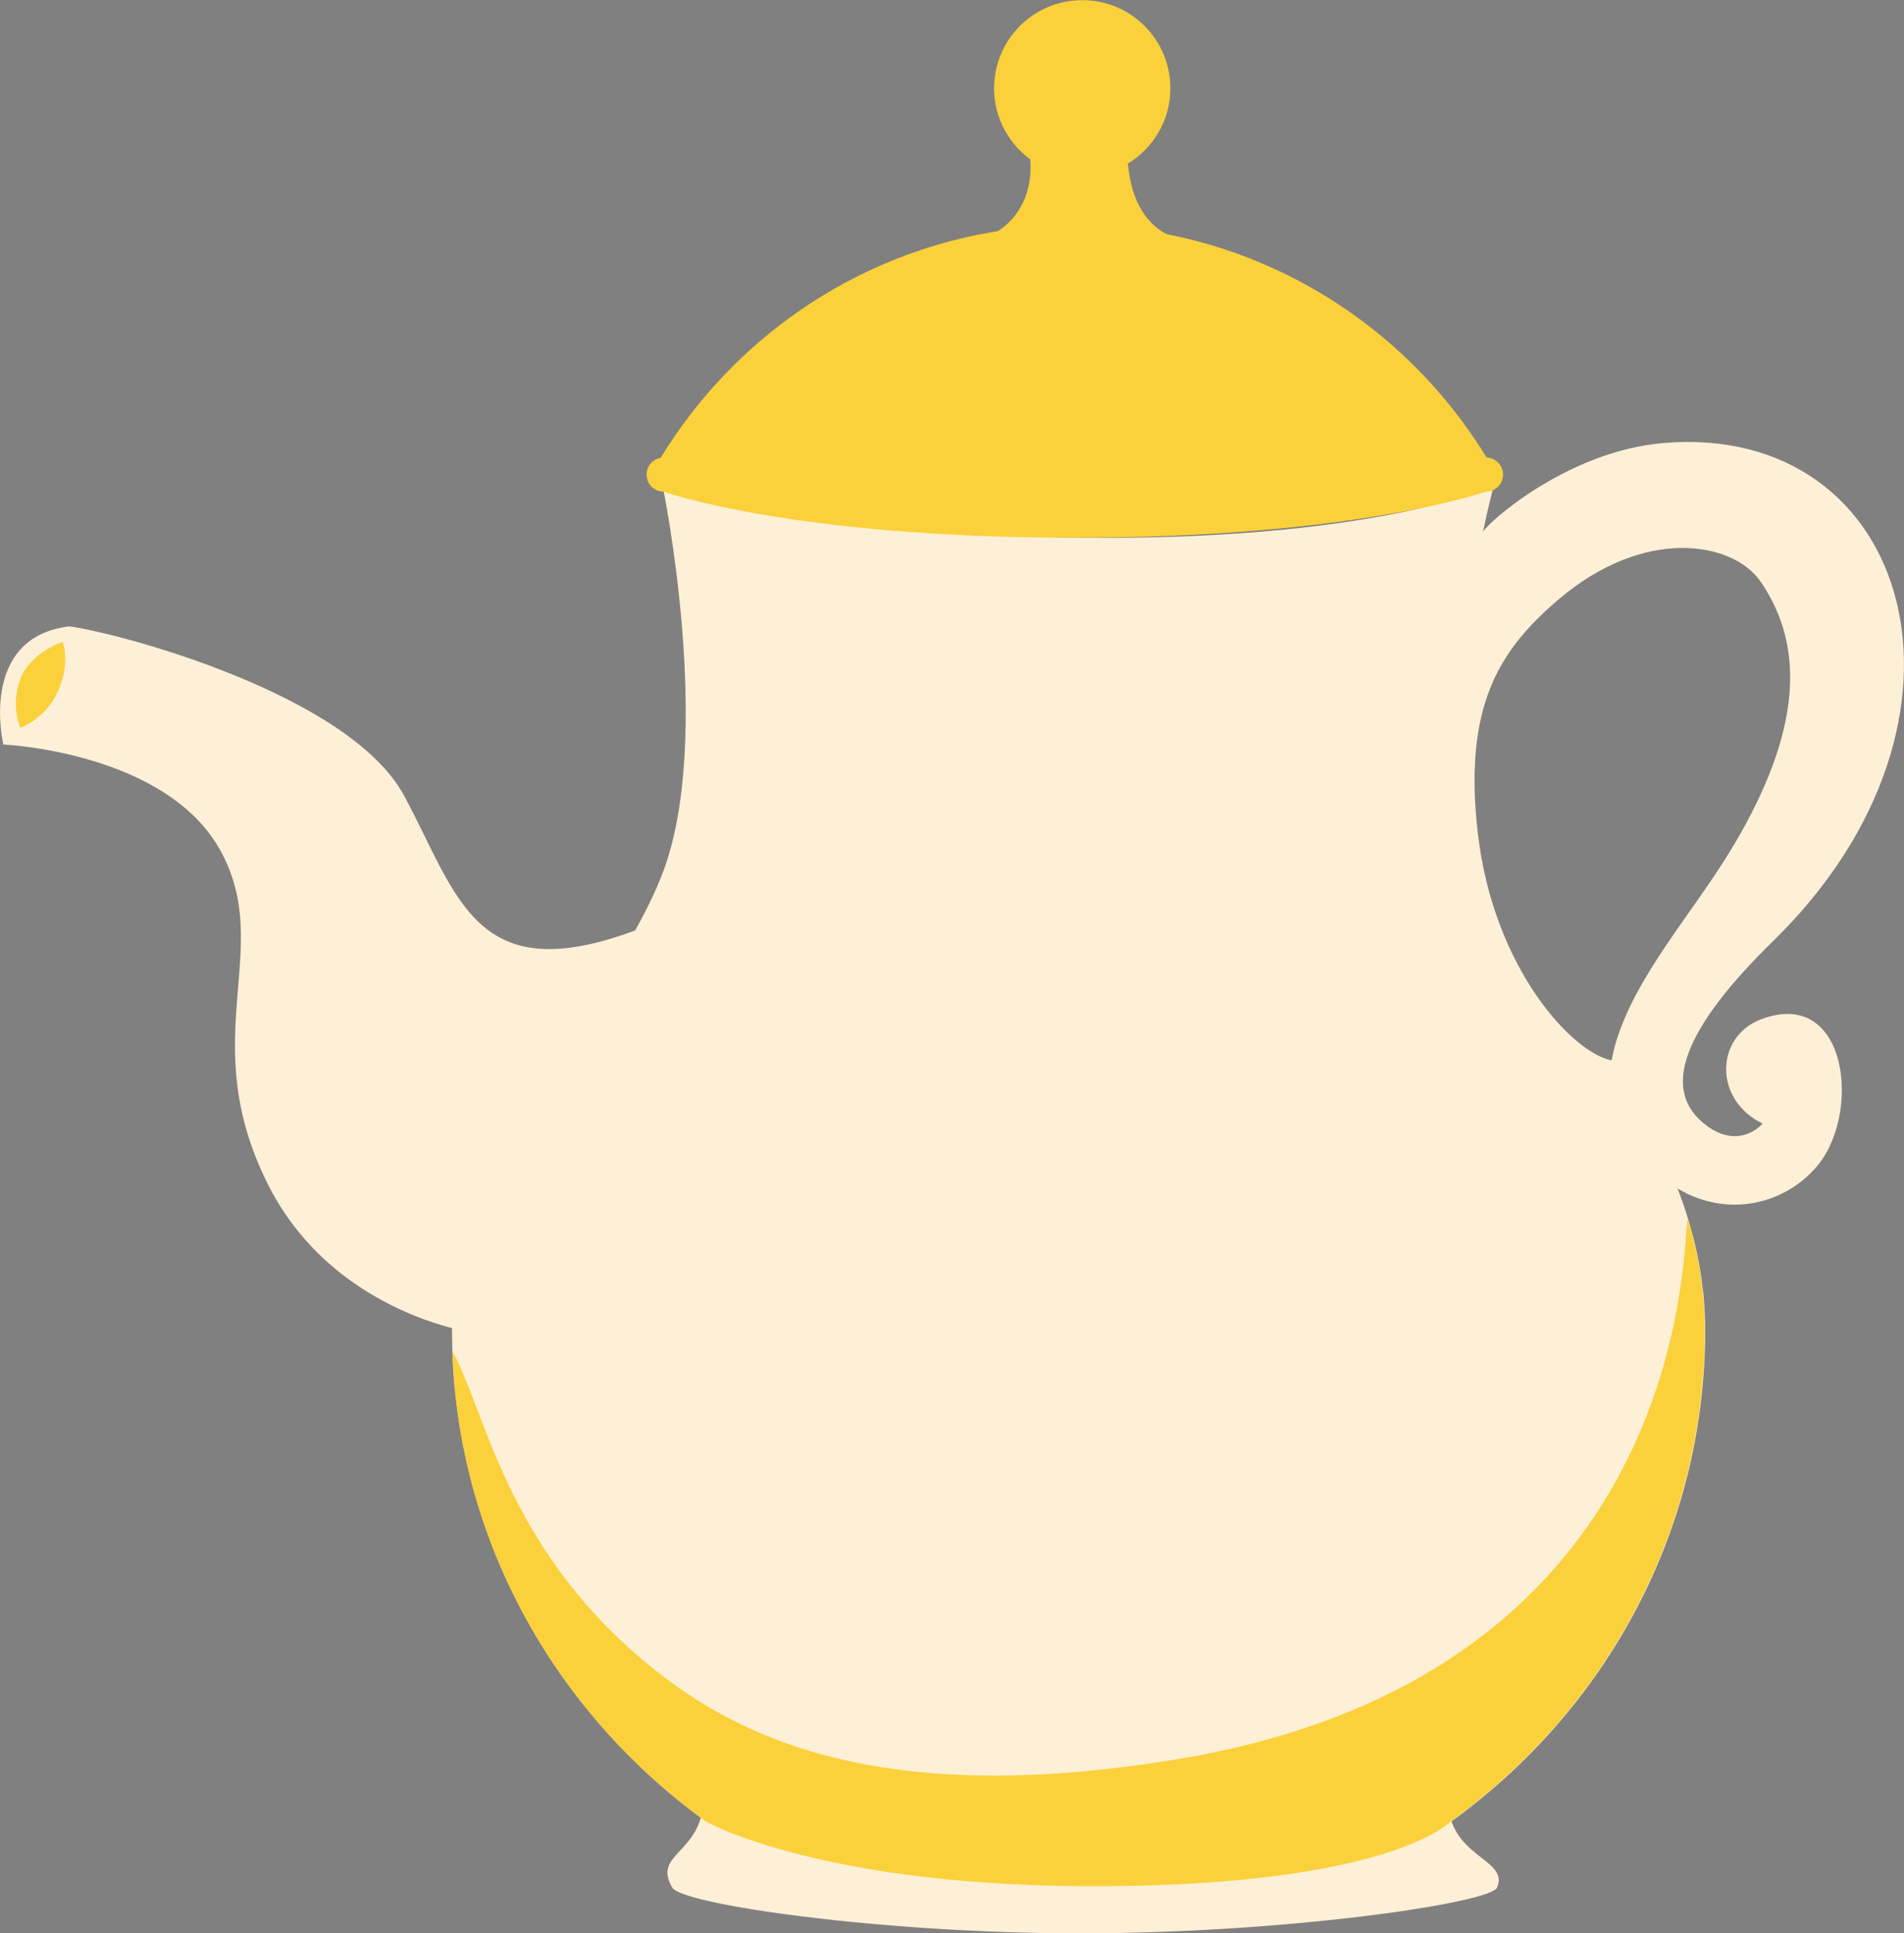 <?xml version="1.0" encoding="utf-8"?>
<!-- Generator: Adobe Illustrator 24.1.1, SVG Export Plug-In . SVG Version: 6.00 Build 0)  -->
<svg version="1.1" id="Layer_1" xmlns="http://www.w3.org/2000/svg" xmlns:xlink="http://www.w3.org/1999/xlink" x="0px" y="0px"
	 viewBox="0 0 120.76 122.57" style="enable-background:new 0 0 120.76 122.57;" xml:space="preserve">
<rect x="0" y="0" width="120.76" height="122.57" fill="#808080" stroke="none"/>
<style type="text/css">
	.st0{fill:#362A2B;}
	.st1{fill:#28252B;}
	.st2{fill:#FEF0D6;}
	.st3{fill:#3C3C3B;}
	.st4{fill:#47C6BD;}
	.st5{fill:#FFBA00;}
	.st6{fill:#C6C6C6;}
	.st7{fill:#22B5AF;}
	.st8{fill:#14847C;}
	.st9{fill:#9D9D9C;}
	.st10{opacity:0.15;}
	.st11{fill:#FBD13B;}
</style>
<g>
	<g>
		<g>
			<g>
				<path class="st0" d="M818.69,1111.66c-0.01,4.5,3.63,8.16,8.13,8.17c4.5,0.01,8.16-3.63,8.17-8.13c0.01-4.5-3.63-8.16-8.13-8.17
					C822.36,1103.52,818.7,1107.16,818.69,1111.66z"/>
				<path class="st1" d="M809.27,1111.65c-0.01,9.7,7.84,17.58,17.54,17.59c9.7,0.02,17.58-7.84,17.59-17.54
					c0.02-9.7-7.84-17.58-17.54-17.59C817.16,1094.1,809.29,1101.95,809.27,1111.65z M816.02,1111.66
					c0.01-5.97,4.86-10.8,10.83-10.8c5.97,0.01,10.81,4.86,10.8,10.83c-0.01,5.97-4.86,10.81-10.83,10.8
					C820.85,1122.49,816.01,1117.64,816.02,1111.66z"/>
				<g>
					<path class="st2" d="M816.06,1111.66c-0.01,5.95,4.81,10.79,10.76,10.8c5.95,0.01,10.79-4.81,10.8-10.76
						c0.01-5.95-4.81-10.79-10.76-10.8C820.9,1100.89,816.07,1105.71,816.06,1111.66z M817.22,1111.66
						c0.01-5.31,4.32-9.61,9.63-9.59c5.31,0.01,9.61,4.32,9.6,9.63c-0.01,5.31-4.32,9.61-9.63,9.6
						C821.51,1121.29,817.21,1116.97,817.22,1111.66z"/>
					<path class="st2" d="M820.23,1111.67c-0.01,3.65,2.95,6.61,6.6,6.62c3.65,0,6.61-2.95,6.62-6.6c0.01-3.65-2.95-6.61-6.59-6.62
						C823.2,1105.07,820.23,1108.02,820.23,1111.67z M822.68,1111.68c0-2.29,1.87-4.15,4.16-4.15c2.29,0,4.15,1.87,4.15,4.16
						c0,2.29-1.87,4.15-4.16,4.15C824.54,1115.83,822.68,1113.97,822.68,1111.68z"/>
					<g>
						<path class="st2" d="M822.68,1111.68c0,2.29,1.85,4.16,4.15,4.16c2.29,0,4.16-1.86,4.16-4.15c0-2.3-1.85-4.16-4.15-4.16
							C824.55,1107.53,822.69,1109.38,822.68,1111.68z M825.25,1110.09c-0.23,0.23-0.61,0.23-0.84,0c-0.23-0.23-0.23-0.61,0-0.84
							c0.23-0.23,0.61-0.23,0.84,0C825.48,1109.48,825.48,1109.86,825.25,1110.09z M827.19,1109.13c0,0.19-0.16,0.35-0.35,0.34
							c-0.19,0-0.35-0.16-0.35-0.35c0-0.19,0.16-0.35,0.35-0.34C827.03,1108.78,827.19,1108.94,827.19,1109.13z M829.27,1110.1
							c-0.23,0.23-0.61,0.23-0.84,0c-0.23-0.23-0.23-0.61,0-0.84c0.23-0.23,0.61-0.23,0.84,0
							C829.5,1109.49,829.5,1109.86,829.27,1110.1z M829.39,1112.03c-0.19,0-0.35-0.16-0.35-0.35c0-0.19,0.16-0.35,0.35-0.34
							c0.19,0,0.34,0.15,0.34,0.35C829.73,1111.88,829.58,1112.03,829.39,1112.03z M828.42,1113.28c0.23-0.23,0.61-0.23,0.84,0
							c0.23,0.23,0.23,0.61,0,0.84c-0.23,0.23-0.61,0.23-0.84,0C828.19,1113.88,828.19,1113.51,828.42,1113.28z M826.49,1114.23
							c0-0.19,0.15-0.34,0.35-0.34c0.19,0,0.35,0.16,0.35,0.35c0,0.19-0.16,0.35-0.35,0.34
							C826.64,1114.58,826.49,1114.43,826.49,1114.23z M825.26,1111.68c0-0.87,0.71-1.58,1.58-1.58c0.87,0,1.58,0.71,1.57,1.58
							c0,0.87-0.71,1.58-1.58,1.58C825.96,1113.26,825.26,1112.55,825.26,1111.68z M824.4,1113.27c0.23-0.23,0.61-0.23,0.84,0
							c0.23,0.23,0.23,0.61,0,0.84c-0.23,0.23-0.61,0.23-0.84,0C824.17,1113.88,824.17,1113.5,824.4,1113.27z M823.94,1111.68
							c0-0.19,0.16-0.35,0.35-0.35c0.19,0,0.35,0.16,0.35,0.35c0,0.19-0.16,0.35-0.35,0.34
							C824.09,1112.02,823.94,1111.87,823.94,1111.68z"/>
					</g>
					<path class="st2" d="M817.22,1111.66c-0.01,5.31,4.29,9.62,9.6,9.63c5.31,0.01,9.62-4.29,9.63-9.6
						c0.01-5.31-4.29-9.62-9.6-9.63C821.54,1102.06,817.23,1106.36,817.22,1111.66z M826.85,1105.07c3.65,0.01,6.6,2.97,6.59,6.62
						c-0.01,3.65-2.97,6.6-6.62,6.6c-3.65-0.01-6.6-2.97-6.6-6.62C820.23,1108.02,823.2,1105.07,826.85,1105.07z"/>
				</g>
			</g>
			<rect x="825.6" y="1098.83" class="st3" width="17.92" height="14.1"/>
			<circle class="st3" cx="826.84" cy="1111.68" r="5.47"/>
			<g>
				<path class="st1" d="M911.21,1111.65c-0.01,9.7,7.84,17.58,17.54,17.59c9.7,0.02,17.58-7.84,17.59-17.54
					c0.02-9.7-7.84-17.58-17.54-17.59C919.11,1094.1,911.23,1101.95,911.21,1111.65z M917.97,1111.66
					c0.01-5.97,4.86-10.8,10.83-10.8c5.97,0.01,10.81,4.86,10.8,10.83c-0.01,5.97-4.86,10.81-10.83,10.8
					C922.79,1122.49,917.96,1117.64,917.97,1111.66z"/>
				<g>
					<path class="st2" d="M918,1111.66c-0.01,5.95,4.81,10.79,10.76,10.8c5.95,0.01,10.79-4.81,10.8-10.76
						c0.01-5.95-4.81-10.79-10.76-10.8C922.84,1100.89,918.01,1105.71,918,1111.66z M919.17,1111.66c0.01-5.31,4.32-9.61,9.63-9.59
						c5.31,0.01,9.61,4.32,9.6,9.63c-0.01,5.31-4.32,9.61-9.63,9.6C923.46,1121.29,919.16,1116.97,919.17,1111.66z"/>
					<path class="st2" d="M922.17,1111.67c-0.01,3.65,2.95,6.61,6.6,6.62c3.65,0,6.61-2.95,6.62-6.6c0.01-3.65-2.95-6.61-6.59-6.62
						C925.14,1105.07,922.18,1108.02,922.17,1111.67z M924.63,1111.68c0-2.29,1.87-4.15,4.16-4.15c2.29,0,4.15,1.87,4.15,4.16
						c0,2.29-1.87,4.15-4.16,4.15C926.48,1115.83,924.62,1113.97,924.63,1111.68z"/>
					<g>
						<path class="st2" d="M924.63,1111.68c0,2.29,1.85,4.16,4.15,4.16c2.29,0,4.16-1.86,4.16-4.15c0-2.3-1.85-4.16-4.15-4.16
							C926.49,1107.53,924.63,1109.38,924.63,1111.68z M927.19,1110.09c-0.23,0.23-0.61,0.23-0.84,0c-0.23-0.23-0.23-0.61,0-0.84
							c0.23-0.23,0.61-0.23,0.84,0C927.43,1109.48,927.43,1109.86,927.19,1110.09z M929.13,1109.13c0,0.19-0.16,0.35-0.35,0.34
							c-0.19,0-0.35-0.16-0.35-0.35c0-0.19,0.16-0.35,0.35-0.34C928.98,1108.78,929.13,1108.94,929.13,1109.13z M931.21,1110.1
							c-0.23,0.23-0.61,0.23-0.84,0c-0.23-0.23-0.23-0.61,0-0.84c0.23-0.23,0.61-0.23,0.84,0
							C931.45,1109.49,931.44,1109.86,931.21,1110.1z M931.33,1112.03c-0.19,0-0.35-0.16-0.35-0.35c0-0.19,0.16-0.35,0.35-0.34
							c0.19,0,0.34,0.15,0.34,0.35C931.68,1111.88,931.52,1112.03,931.33,1112.03z M930.37,1113.28c0.23-0.23,0.61-0.23,0.84,0
							c0.23,0.23,0.23,0.61,0,0.84c-0.23,0.23-0.61,0.23-0.84,0C930.14,1113.88,930.14,1113.51,930.37,1113.28z M928.43,1114.23
							c0-0.19,0.15-0.34,0.35-0.34c0.19,0,0.35,0.16,0.35,0.35c0,0.19-0.16,0.35-0.35,0.34
							C928.58,1114.58,928.43,1114.43,928.43,1114.23z M927.2,1111.68c0-0.87,0.71-1.58,1.58-1.58c0.87,0,1.58,0.71,1.57,1.58
							c0,0.87-0.71,1.58-1.58,1.58C927.91,1113.26,927.2,1112.55,927.2,1111.68z M926.35,1113.27c0.23-0.23,0.61-0.23,0.84,0
							c0.23,0.23,0.23,0.61,0,0.84c-0.23,0.23-0.61,0.23-0.84,0C926.12,1113.88,926.12,1113.5,926.35,1113.27z M925.88,1111.68
							c0-0.19,0.16-0.35,0.35-0.35c0.19,0,0.35,0.16,0.35,0.35c0,0.19-0.16,0.35-0.35,0.34
							C926.04,1112.02,925.88,1111.87,925.88,1111.68z"/>
					</g>
					<path class="st2" d="M919.17,1111.66c-0.01,5.31,4.29,9.62,9.6,9.63c5.31,0.01,9.62-4.29,9.63-9.6
						c0.01-5.31-4.29-9.62-9.6-9.63C923.49,1102.06,919.18,1106.36,919.17,1111.66z M928.79,1105.07c3.65,0.01,6.6,2.97,6.59,6.62
						c-0.01,3.65-2.97,6.6-6.62,6.6c-3.65-0.01-6.6-2.97-6.6-6.62C922.18,1108.02,925.14,1105.07,928.79,1105.07z"/>
				</g>
			</g>
			<g>
				
					<rect x="921.19" y="1087.01" transform="matrix(0.909 -0.417 0.417 0.909 -374.574 485.285)" class="st3" width="4.41" height="25.85"/>
			</g>
			<path class="st4" d="M909.99,1108.66c0.73,0.9,2.05,0.96,2.85,0.15c7.49-7.66,17.3-11.68,29.12-12.55
				c1.48-0.11,2.25-1.83,1.3-2.96c-5.46-6.49-13.7-9.78-24.39-10.24L909.99,1108.66z"/>
			<ellipse class="st5" cx="906.4" cy="1045.89" rx="1.96" ry="4.7"/>
			<rect x="816.01" y="1075.52" class="st4" width="22.91" height="12.12"/>
			<polygon class="st6" points="816.01,1087.19 813.59,1086.63 813.59,1076.08 816.01,1075.52 			"/>
			<path class="st7" d="M921.3,1071.9l-18.44-25.43l-6.02,2.64l7.8,22.24c2.63,7.51,2.28,15.74-0.98,22.99l-3.66,8.13
				c-0.71,1.58-2.29,2.6-4.02,2.6h-21.91c-9.09,0.03-9.22-18.22,0-30.18l-43.08-3.46l-14.93,15.35l1.17,16.74l23.35,10.55h54.2h5.09
				c4.07,0,7.87-2.04,10.12-5.42l11.7-17.57C925.58,1085.24,925.42,1077.58,921.3,1071.9z"/>
			<path class="st8" d="M904.02,1104.28l3.66-8.13c3.74-8.32,4.14-17.65,1.12-26.26l-5.25-14.98l-0.68-8.45l-6.02,2.64l7.8,22.24
				c2.63,7.51,2.28,15.74-0.98,22.99l-3.66,8.13c-0.71,1.58-2.29,2.6-4.02,2.6h-21.91c-9.09,0.03-9.22-18.22,0-30.18l-45.01-1.48
				l-2.23,2.29l39.74,3.01c-4.1,8.49-5.07,18.3-1.97,24.59c1.66,3.37,4.43,5.5,7.75,6.03h25.1
				C900.32,1108.85,902.8,1106.98,904.02,1104.28z"/>
			<path class="st4" d="M811.14,1099.72l34.3,7.45c5.58,1.21,10.99-2.63,11.69-8.29l1.07-8.63c0.81-6.53-4.97-11.95-11.43-10.73
				l-29.21,5.51c-5.19,0.98-8.94,5.51-8.94,10.79v0.76C808.61,1098.1,809.66,1099.4,811.14,1099.72z"/>
			<path class="st1" d="M879.4,1064.87h-52.72c-2.21,0-4,1.79-4,4c0,2.02,1.4,3.69,3.32,4.02l11.63,2h41.77V1064.87z"/>
			<path class="st1" d="M894.78,1039.63l0.74,5.02c0,1.2,0.28,2.38,0.81,3.45l1.23,3.07h8.71l0.73-1.51l-0.47-8.54l-2.28-0.9
				L894.78,1039.63z"/>
			<polygon class="st9" points="907.47,1050.43 906.27,1051.17 904.26,1040.23 911.38,1041.34 907,1042.6 			"/>
			<path class="st3" d="M932.35,1111.68c0,1.97-1.6,3.57-3.57,3.57c-1.97,0-3.56-1.6-3.56-3.57c0-1.97,1.6-3.56,3.56-3.56
				C930.75,1108.12,932.35,1109.71,932.35,1111.68z"/>
		</g>
		<path class="st10" d="M945.59,1130.3c0,2.1-1.71,3.81-3.81,3.81H815.25c-2.11,0-3.81-1.71-3.81-3.81s1.71-3.81,3.81-3.81h126.53
			C943.88,1126.49,945.59,1128.2,945.59,1130.3L945.59,1130.3z"/>
	</g>
	<path class="st3" d="M896.24,1041.79c0.52,1.28-0.11,2.74-1.39,3.25c-1.28,0.51-2.74-0.11-3.25-1.39
		c-0.51-1.28,0.11-2.74,1.39-3.25C894.27,1039.89,895.72,1040.51,896.24,1041.79z"/>
</g>
<g>
	<g>
		<path class="st11" d="M94.65,29.62c-5.31-9.16-15.2-15.34-26.55-15.34c-11.35,0-21.24,6.18-26.55,15.34c0,0,5.7,2.59,25.29,2.59
			S94.65,29.62,94.65,29.62z"/>
		<path class="st2" d="M94.95,119.67c-0.41,0.97-13.23,2.88-26.26,2.9c-12.6,0.02-25.42-1.82-26.05-2.9c-1.3-2.2,1.9-2.1,2-5.69
			c0.1-3.6,47.32-3.79,47.22,0C91.75,117.78,95.75,117.78,94.95,119.67z"/>
		<path class="st2" d="M111.67,64.63c-2.88,1.11-3,5.09,0.12,6.6c-0.68,0.76-2.01,1.26-3.5,0.17c-3.1-2.25-1.49-6.21,4.19-11.76
			c14.35-14.02,8.77-32.91-7-31.55c-5.96,0.51-10.94,4.87-11.42,5.62c0.3-1.44,0.56-2.45,0.65-2.78c0-0.01,0-0.02,0.01-0.02
			c0.01-0.04,0.02-0.06,0.02-0.08c0,0,0.01-0.02,0.01-0.02s-7.05,3.29-24.77,3.29c-17.72,0-27.95-3.29-27.95-3.29
			s3.29,15.92,0,24.53c-0.46,1.21-1.06,2.42-1.75,3.65c-10.15,3.77-11.22-2.15-14.63-8.51C22.22,44.05,7.69,40.16,4.4,39.71
			c-5.81,0.7-4.19,7.49-4.19,7.49s10.33,0.45,13.78,6.74c3.45,6.29-1.65,11.83,2.99,21.12c3.13,6.25,9.04,8.45,11.69,9.14
			c0,0.05,0,0.09,0,0.14c0,12.77,6.34,24.09,16.12,31.15c0,0,3.03,4.11,24.23,4.11s23.01-4.11,23.01-4.11
			c9.78-7.06,16.12-18.38,16.12-31.15c0-0.38-0.01-0.76-0.03-1.13c0-0.12-0.02-0.23-0.02-0.35c-0.02-0.26-0.04-0.52-0.06-0.78
			c-0.01-0.13-0.03-0.26-0.05-0.38c-0.03-0.24-0.06-0.49-0.09-0.73c-0.02-0.13-0.04-0.25-0.06-0.38c-0.04-0.24-0.08-0.49-0.13-0.73
			c-0.02-0.12-0.05-0.23-0.07-0.35c-0.05-0.25-0.11-0.5-0.17-0.76c-0.03-0.1-0.05-0.2-0.08-0.3c-0.07-0.27-0.14-0.54-0.22-0.81
			c-0.02-0.08-0.05-0.16-0.07-0.24c-0.09-0.3-0.18-0.59-0.28-0.89c-0.02-0.05-0.03-0.1-0.05-0.14c-0.12-0.34-0.24-0.68-0.37-1.02
			c3.23,1.92,6.73,0.92,8.65-1.2c0.01-0.01,0.02-0.02,0.03-0.03C118.12,70.87,117.29,62.48,111.67,64.63z M93.73,52.82
			c-0.94-8.09,1.4-11.64,5.1-14.8c5.47-4.67,11.08-3.7,12.84-1.14c2.95,4.29,2.41,9.71-1.63,16.57c-0.89,1.51-1.95,3.02-2.98,4.48
			c-2.01,2.86-4.28,6.11-4.84,9.29c0,0,0,0,0,0C99.85,66.82,94.74,61.53,93.73,52.82z"/>
		<path class="st11" d="M108.07,82.85c-0.02-0.26-0.04-0.52-0.06-0.78c-0.01-0.13-0.03-0.26-0.05-0.38
			c-0.03-0.24-0.06-0.49-0.09-0.73c-0.02-0.13-0.04-0.25-0.06-0.38c-0.04-0.24-0.08-0.49-0.13-0.73c-0.02-0.12-0.05-0.23-0.07-0.35
			c-0.05-0.25-0.11-0.5-0.17-0.76c-0.03-0.1-0.05-0.2-0.08-0.3c-0.07-0.27-0.14-0.54-0.22-0.81c-0.02-0.08-0.05-0.16-0.07-0.24
			c-0.01-0.02-0.01-0.05-0.02-0.07c-0.42,0.33,1.04,28.64-32.33,34.2c-19.68,3.27-28.91-1.67-34.92-7.13
			c-7.89-7.18-9.11-15.18-11.12-18.75c0.42,12.23,6.65,23.02,16.09,29.84c0,0,7.48,4.25,25.54,4.1c18.07-0.15,21.69-4.1,21.69-4.1
			c9.78-7.06,16.12-18.38,16.12-31.15c0-0.38-0.01-0.76-0.03-1.13C108.09,83.08,108.08,82.97,108.07,82.85z"/>
		<path class="st11" d="M95.33,30.09c0,0.6-0.49,1.08-1.08,1.08c0,0-8.26,2.92-26.15,2.92c-17.89,0-26.01-2.92-26.01-2.92
			c-0.6,0-1.08-0.48-1.08-1.08l0,0c0-0.6,0.48-1.08,1.08-1.08c0,0,13.7,2.54,26.08,2.54S94.24,29,94.24,29
			C94.84,29,95.33,29.49,95.33,30.09L95.33,30.09z"/>
		<path class="st11" d="M3.97,40.69c0,0-2.04,0.67-2.68,2.36c-0.64,1.69,0,3.09,0,3.09s1.48-0.51,2.29-2.12
			C4.55,42.08,3.97,40.69,3.97,40.69z"/>
		<path class="st11" d="M71.16,16.16c1.58-0.21,2.92-1.29,2.92-1.29s-2.07-0.72-2.49-4.05c-0.02-0.16-0.04-0.3-0.07-0.44
			c1.62-0.98,2.71-2.75,2.71-4.78c0-3.09-2.5-5.59-5.59-5.59c-3.09,0-5.59,2.5-5.59,5.59c0,1.85,0.91,3.49,2.3,4.51
			c0,0.07,0,0.14,0.01,0.22c0.13,3.45-2.45,4.54-2.45,4.54s0.88,1.17,1.66,1.29"/>
	</g>
</g>
</svg>
